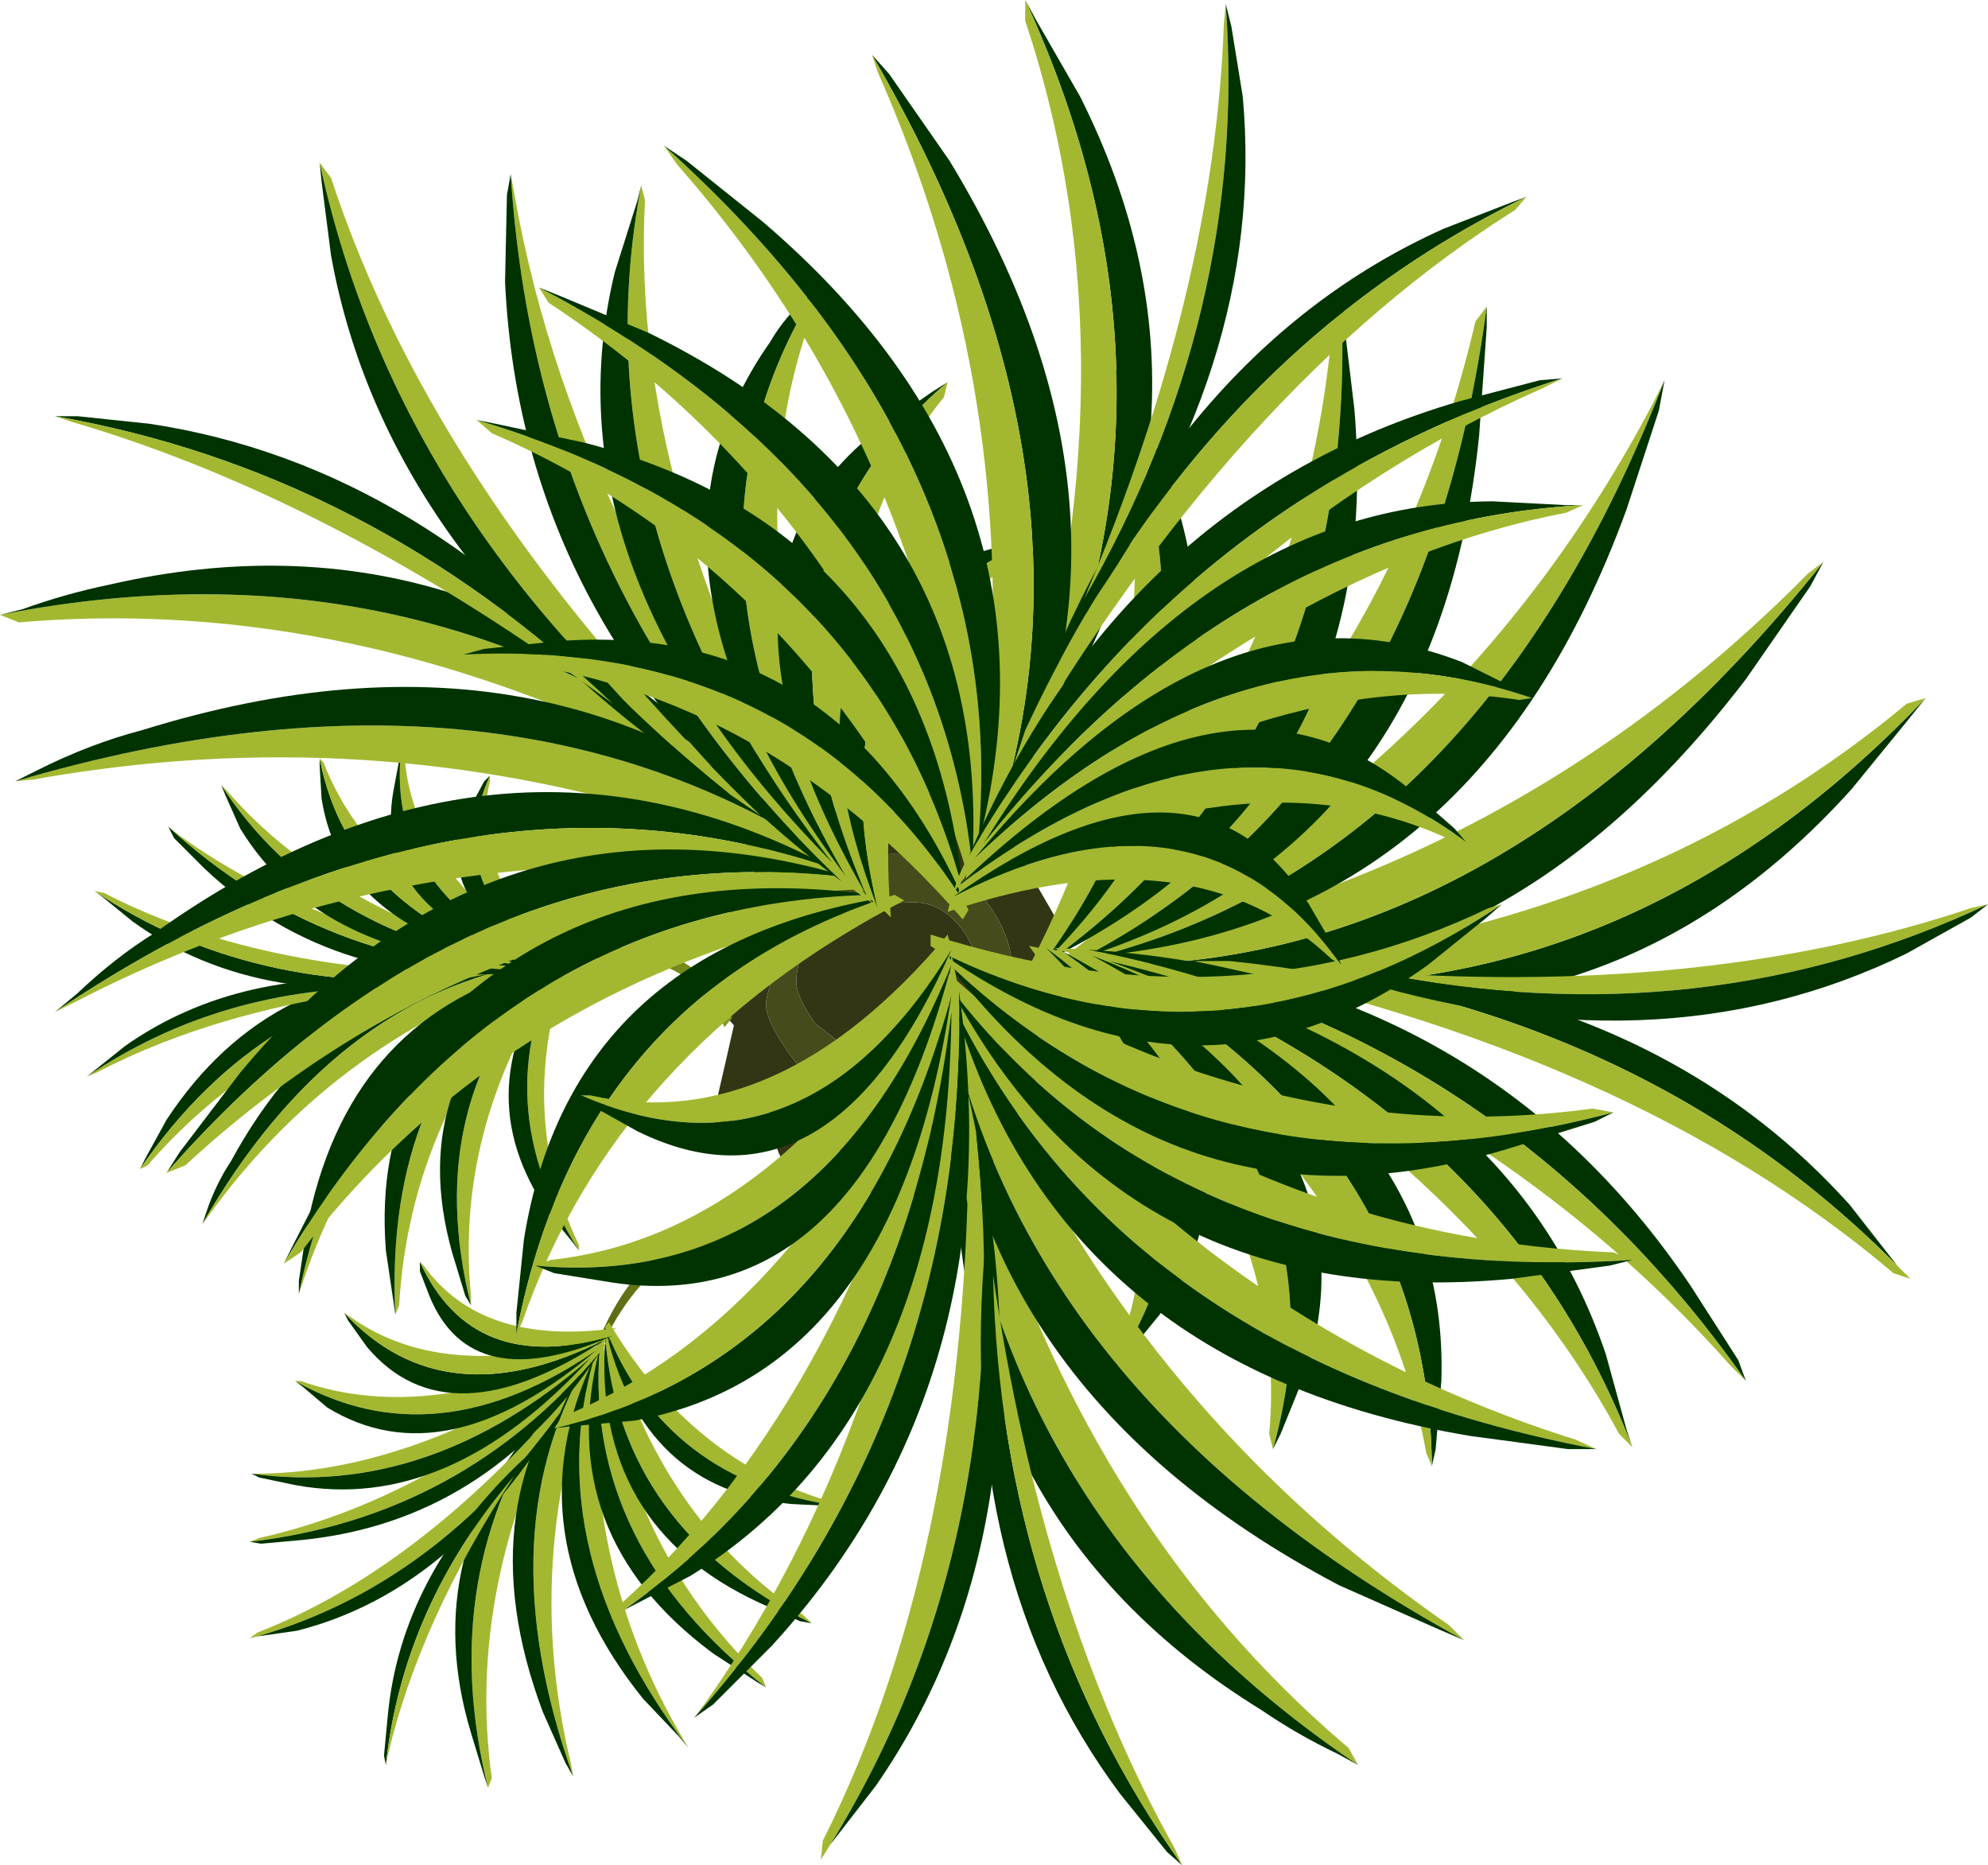 <?xml version="1.0" encoding="UTF-8" standalone="no"?>
<svg xmlns:xlink="http://www.w3.org/1999/xlink" height="49.3px" width="52.55px" xmlns="http://www.w3.org/2000/svg">
  <g transform="matrix(1, 0, 0, 1, -2.9, -8.25)">
    <path d="M31.0 34.5 L30.8 35.1 30.3 35.5 30.45 36.3 30.1 37.25 Q29.65 37.75 29.45 38.5 L29.15 38.95 28.75 38.9 Q28.05 38.65 27.4 39.2 L27.1 39.8 26.6 40.25 Q26.15 40.25 25.75 39.5 L25.4 38.65 24.6 38.7 23.95 39.1 Q23.55 39.1 23.4 38.45 L23.2 37.35 Q22.7 37.35 22.4 37.7 L22.05 38.1 21.85 38.0 21.75 37.75 22.05 36.45 22.3 35.35 21.95 34.95 21.55 34.6 21.95 33.85 22.3 33.2 22.2 32.95 22.1 32.65 Q22.1 32.15 23.15 31.9 L22.85 31.35 22.55 30.75 22.65 30.45 22.85 30.4 23.8 30.45 24.6 30.5 24.85 29.65 25.2 29.75 26.3 29.9 26.55 29.7 26.85 29.3 Q27.25 28.9 27.75 29.45 L28.3 30.1 28.65 30.45 28.95 30.2 Q29.2 29.95 29.35 30.0 L30.8 32.5 30.65 33.1 30.45 33.6 30.75 34.0 31.0 34.5 M23.95 34.2 Q23.95 33.45 24.55 32.85 25.35 32.15 26.95 32.1 27.8 32.05 28.4 32.9 28.85 33.65 28.85 34.3 L28.6 35.45 Q28.15 36.05 26.85 36.25 L25.6 36.2 24.45 35.3 Q23.95 34.6 23.95 34.2 M23.15 34.8 Q23.15 35.25 23.8 36.15 24.75 37.45 26.2 37.5 28.05 37.5 29.0 35.8 29.65 34.75 29.65 33.85 29.65 32.85 28.75 31.8 27.65 30.65 26.1 30.85 L26.35 30.95 26.2 30.95 26.15 31.1 25.9 31.0 Q24.95 31.0 23.95 32.8 23.15 34.3 23.15 34.8" fill="#323614" fill-rule="evenodd" stroke="none"/>
    <path d="M23.95 34.2 Q23.95 34.6 24.45 35.3 L25.6 36.2 26.85 36.25 Q28.15 36.05 28.6 35.45 L28.85 34.3 Q28.85 33.65 28.4 32.9 27.8 32.05 26.95 32.1 25.35 32.15 24.55 32.85 23.95 33.45 23.95 34.2 M23.15 34.8 Q23.15 34.3 23.95 32.8 24.95 31.0 25.9 31.0 L26.15 31.1 26.2 30.95 26.35 30.95 26.1 30.85 Q27.65 30.65 28.75 31.8 29.65 32.85 29.65 33.85 29.65 34.75 29.0 35.8 28.05 37.5 26.2 37.5 24.75 37.45 23.8 36.15 23.15 35.25 23.15 34.8" fill="#454b1b" fill-rule="evenodd" stroke="none"/>
    <path d="M22.05 35.4 Q20.85 32.65 16.75 34.0 L16.8 33.85 Q20.85 32.25 22.25 35.15 L22.05 35.4" fill="url(#gradient0)" fill-rule="evenodd" stroke="none"/>
    <path d="M15.3 33.85 Q9.85 34.4 6.6 39.15 L6.75 38.85 7.3 37.85 Q10.05 33.65 15.3 33.85" fill="#003300" fill-rule="evenodd" stroke="none"/>
    <path d="M15.3 33.85 L15.8 33.9 Q10.15 35.2 6.8 39.05 L6.6 39.15 Q9.85 34.4 15.3 33.85" fill="#a3b830" fill-rule="evenodd" stroke="none"/>
    <path d="M17.1 33.7 Q11.7 34.6 8.25 40.6 L8.35 40.3 Q8.6 39.55 9.0 38.95 11.85 33.7 17.1 33.7" fill="#003300" fill-rule="evenodd" stroke="none"/>
    <path d="M17.1 33.7 L17.6 33.75 Q11.85 35.6 8.4 40.4 L8.25 40.6 Q11.7 34.6 17.1 33.7" fill="#a3b830" fill-rule="evenodd" stroke="none"/>
    <path d="M10.8 42.45 Q12.1 36.15 16.95 33.85 L17.4 33.75 Q12.65 36.95 10.9 42.15 L10.8 42.45" fill="#a3b830" fill-rule="evenodd" stroke="none"/>
    <path d="M10.8 42.45 L10.8 42.1 11.0 40.75 Q12.05 35.25 16.95 33.85 12.1 36.15 10.8 42.45" fill="#003300" fill-rule="evenodd" stroke="none"/>
    <path d="M13.35 43.0 Q13.05 36.85 17.2 33.8 L17.45 33.75 Q13.75 37.65 13.45 42.75 L13.35 43.0" fill="#a3b830" fill-rule="evenodd" stroke="none"/>
    <path d="M13.35 43.0 L13.3 42.65 13.1 41.3 Q12.7 36.1 17.2 33.8 13.05 36.85 13.35 43.0" fill="#003300" fill-rule="evenodd" stroke="none"/>
    <path d="M15.35 42.75 Q14.0 37.35 17.55 33.75 L17.6 33.75 17.8 33.7 Q14.9 37.9 15.35 42.5 L15.35 42.75" fill="#a3b830" fill-rule="evenodd" stroke="none"/>
    <path d="M15.35 42.75 L15.2 42.5 14.85 41.35 Q13.55 36.7 17.55 33.75 14.0 37.35 15.35 42.75" fill="#003300" fill-rule="evenodd" stroke="none"/>
    <path d="M18.2 41.3 Q15.75 37.4 17.7 33.6 L17.8 33.55 17.95 33.55 Q16.5 37.6 18.2 41.15 L18.2 41.3" fill="#a3b830" fill-rule="evenodd" stroke="none"/>
    <path d="M18.2 41.3 L18.05 41.1 17.4 40.3 Q15.15 37.05 17.7 33.6 15.75 37.4 18.2 41.3" fill="#003300" fill-rule="evenodd" stroke="none"/>
    <path d="M15.25 34.1 Q9.85 35.1 6.4 32.6 L5.6 31.95 5.4 31.8 Q9.55 34.6 15.25 34.1" fill="#003300" fill-rule="evenodd" stroke="none"/>
    <path d="M5.4 31.8 L5.65 31.85 Q9.7 33.95 15.75 34.0 L15.25 34.1 Q9.55 34.6 5.4 31.8" fill="#a3b830" fill-rule="evenodd" stroke="none"/>
    <path d="M17.15 33.9 Q11.85 34.55 8.3 31.2 L7.5 30.4 7.35 30.1 Q11.5 33.9 17.15 33.9" fill="#003300" fill-rule="evenodd" stroke="none"/>
    <path d="M7.35 30.1 L7.6 30.3 Q11.6 33.2 17.65 33.85 L17.15 33.9 Q11.5 33.9 7.35 30.1" fill="#a3b830" fill-rule="evenodd" stroke="none"/>
    <path d="M16.85 33.8 Q11.4 33.65 9.25 30.15 L8.85 29.25 8.75 29.0 Q11.35 33.0 16.85 33.8" fill="#003300" fill-rule="evenodd" stroke="none"/>
    <path d="M8.75 29.0 L8.9 29.15 Q11.7 32.4 17.35 33.85 L16.85 33.8 Q11.35 33.0 8.75 29.0" fill="#a3b830" fill-rule="evenodd" stroke="none"/>
    <path d="M17.1 33.8 Q11.95 32.95 11.4 29.35 L11.35 28.5 11.35 28.3 Q12.15 32.4 17.1 33.8" fill="#003300" fill-rule="evenodd" stroke="none"/>
    <path d="M11.35 28.3 L11.45 28.4 Q12.75 31.75 17.4 33.8 L17.1 33.8 Q12.15 32.4 11.35 28.3" fill="#a3b830" fill-rule="evenodd" stroke="none"/>
    <path d="M17.55 33.8 Q13.1 31.95 13.5 28.1 L13.6 28.3 Q13.85 31.45 17.8 33.8 L17.55 33.8" fill="#a3b830" fill-rule="evenodd" stroke="none"/>
    <path d="M13.5 28.1 Q13.1 31.95 17.55 33.8 12.7 32.5 13.3 29.15 L13.45 28.35 13.5 28.1" fill="#003300" fill-rule="evenodd" stroke="none"/>
    <path d="M17.75 33.8 Q14.5 31.75 15.85 28.75 L15.85 28.9 Q15.25 31.4 17.95 33.8 L17.85 33.8 17.75 33.8" fill="#a3b830" fill-rule="evenodd" stroke="none"/>
    <path d="M15.85 28.75 Q14.5 31.75 17.75 33.8 14.0 32.1 15.35 29.55 L15.7 28.9 15.85 28.75" fill="#003300" fill-rule="evenodd" stroke="none"/>
    <path d="M13.3 34.35 Q8.7 34.9 5.45 36.6 L5.2 36.7 Q8.75 34.3 13.3 34.35" fill="#a3b830" fill-rule="evenodd" stroke="none"/>
    <path d="M5.2 36.7 L5.45 36.5 6.2 35.9 Q9.25 33.75 13.7 34.2 L13.3 34.35 Q8.75 34.3 5.2 36.7" fill="#003300" fill-rule="evenodd" stroke="none"/>
    <path d="M23.1 41.3 Q20.2 40.4 18.55 44.4 L18.5 44.25 Q19.95 40.15 23.05 40.95 L23.1 41.3" fill="url(#gradient1)" fill-rule="evenodd" stroke="none"/>
    <path d="M17.5 45.35 L17.9 45.05 Q15.2 50.2 15.9 55.25 L15.8 55.5 Q14.4 49.85 17.5 45.35" fill="#a3b830" fill-rule="evenodd" stroke="none"/>
    <path d="M17.5 45.35 Q14.4 49.85 15.8 55.5 L15.7 55.2 15.35 54.05 Q13.9 49.25 17.5 45.35" fill="#003300" fill-rule="evenodd" stroke="none"/>
    <path d="M18.6 43.95 L18.95 43.55 Q16.6 49.1 18.0 54.9 L18.05 55.2 Q15.7 48.6 18.6 43.95" fill="#a3b830" fill-rule="evenodd" stroke="none"/>
    <path d="M18.6 43.95 Q15.7 48.6 18.05 55.2 L17.85 54.85 17.25 53.5 Q15.15 47.9 18.6 43.95" fill="#003300" fill-rule="evenodd" stroke="none"/>
    <path d="M18.6 44.15 L18.75 43.7 Q18.15 49.45 20.95 54.2 L21.1 54.45 Q17.15 49.25 18.6 44.15" fill="#a3b830" fill-rule="evenodd" stroke="none"/>
    <path d="M18.6 44.15 Q17.15 49.25 21.1 54.45 L20.85 54.15 19.9 53.15 Q16.4 48.8 18.6 44.15" fill="#003300" fill-rule="evenodd" stroke="none"/>
    <path d="M18.75 43.9 L18.85 43.75 Q19.35 49.05 23.05 52.6 L23.15 52.85 Q18.35 49.1 18.75 43.9" fill="#a3b830" fill-rule="evenodd" stroke="none"/>
    <path d="M18.75 43.9 Q18.35 49.1 23.15 52.85 L22.9 52.7 21.75 51.95 Q17.5 48.8 18.75 43.9" fill="#003300" fill-rule="evenodd" stroke="none"/>
    <path d="M18.9 43.6 L18.95 43.55 19.0 43.4 Q20.3 48.35 24.15 50.95 L24.35 51.15 Q19.3 48.65 18.9 43.6" fill="#a3b830" fill-rule="evenodd" stroke="none"/>
    <path d="M18.9 43.6 Q19.3 48.65 24.35 51.15 L24.05 51.1 22.95 50.6 Q18.55 48.55 18.9 43.6" fill="#003300" fill-rule="evenodd" stroke="none"/>
    <path d="M18.9 43.35 L18.9 43.3 19.0 43.2 Q21.2 46.9 24.9 47.95 L25.05 48.05 Q20.5 47.4 18.9 43.35" fill="#a3b830" fill-rule="evenodd" stroke="none"/>
    <path d="M18.9 43.35 Q20.5 47.4 25.05 48.05 L24.8 48.05 23.8 48.0 Q19.85 47.6 18.9 43.35" fill="#003300" fill-rule="evenodd" stroke="none"/>
    <path d="M9.7 51.5 L9.5 51.55 9.7 51.4 Q13.95 49.75 17.9 45.15 L17.7 45.6 Q14.4 50.15 9.7 51.5" fill="#a3b830" fill-rule="evenodd" stroke="none"/>
    <path d="M17.7 45.6 Q14.9 50.3 10.75 51.35 L9.7 51.5 Q14.4 50.15 17.7 45.6" fill="#003300" fill-rule="evenodd" stroke="none"/>
    <path d="M9.5 49.0 L9.75 48.9 Q14.65 47.8 19.05 43.6 L18.75 44.0 Q15.1 48.35 9.5 49.0" fill="#a3b830" fill-rule="evenodd" stroke="none"/>
    <path d="M18.75 44.0 Q15.8 48.45 10.9 48.95 L9.8 49.05 9.5 49.0 Q15.1 48.35 18.75 44.0" fill="#003300" fill-rule="evenodd" stroke="none"/>
    <path d="M9.55 47.2 L9.75 47.2 Q14.05 47.15 18.85 43.8 L18.5 44.15 Q14.25 47.85 9.55 47.2" fill="#a3b830" fill-rule="evenodd" stroke="none"/>
    <path d="M18.5 44.15 Q14.75 48.25 10.7 47.5 L9.75 47.3 9.55 47.2 Q14.25 47.85 18.5 44.15" fill="#003300" fill-rule="evenodd" stroke="none"/>
    <path d="M10.7 44.75 L10.85 44.75 Q14.25 45.95 18.8 43.75 L18.65 43.95 Q14.4 46.85 10.7 44.75" fill="#a3b830" fill-rule="evenodd" stroke="none"/>
    <path d="M18.65 43.95 Q14.65 47.35 11.55 45.45 L10.9 44.9 10.7 44.75 Q14.4 46.85 18.65 43.95" fill="#003300" fill-rule="evenodd" stroke="none"/>
    <path d="M18.9 43.65 Q14.75 46.4 12.6 43.85 L12.1 43.15 12.0 42.95 Q14.65 45.8 18.9 43.65" fill="#003300" fill-rule="evenodd" stroke="none"/>
    <path d="M12.0 42.95 L12.15 43.05 Q14.75 44.9 19.1 43.45 L19.0 43.6 18.9 43.65 Q14.65 45.8 12.0 42.95" fill="#a3b830" fill-rule="evenodd" stroke="none"/>
    <path d="M19.1 43.55 Q15.35 45.2 14.25 42.5 L14.0 41.85 14.0 41.6 Q15.4 44.65 19.1 43.55" fill="#003300" fill-rule="evenodd" stroke="none"/>
    <path d="M14.0 41.6 L14.1 41.7 Q15.65 43.85 19.2 43.35 L19.1 43.4 19.1 43.55 Q15.4 44.65 14.0 41.6" fill="#a3b830" fill-rule="evenodd" stroke="none"/>
    <path d="M13.1 54.9 L13.05 54.65 13.15 53.6 Q13.5 49.85 16.75 46.8 L16.5 47.25 Q13.55 50.7 13.1 54.9" fill="#003300" fill-rule="evenodd" stroke="none"/>
    <path d="M16.5 47.25 Q14.0 51.05 13.15 54.65 L13.1 54.9 Q13.55 50.7 16.5 47.25" fill="#a3b830" fill-rule="evenodd" stroke="none"/>
    <path d="M35.15 34.2 Q45.8 35.1 53.8 26.7 L53.4 27.2 51.85 29.1 Q45.15 36.55 35.15 34.2" fill="#003300" fill-rule="evenodd" stroke="none"/>
    <path d="M35.15 34.2 L34.2 33.85 Q45.55 33.3 53.3 26.85 L53.8 26.7 Q45.8 35.1 35.15 34.2" fill="#a3b830" fill-rule="evenodd" stroke="none"/>
    <path d="M31.7 33.75 Q42.4 34.0 51.1 23.1 L50.75 23.75 49.05 26.2 Q41.75 35.75 31.7 33.75" fill="#003300" fill-rule="evenodd" stroke="none"/>
    <path d="M31.7 33.75 L30.75 33.55 Q42.35 31.85 50.7 23.4 L51.1 23.1 Q42.4 34.0 31.7 33.75" fill="#a3b830" fill-rule="evenodd" stroke="none"/>
    <path d="M46.9 18.3 Q42.05 30.8 32.05 33.5 L31.2 33.65 Q41.35 28.85 46.6 18.9 L46.9 18.3" fill="#a3b830" fill-rule="evenodd" stroke="none"/>
    <path d="M46.9 18.3 L46.75 19.1 45.9 21.7 Q41.95 32.55 32.05 33.5 42.05 30.8 46.9 18.3" fill="#003300" fill-rule="evenodd" stroke="none"/>
    <path d="M42.2 16.35 Q40.55 28.8 31.55 33.55 L31.1 33.5 Q39.5 27.05 41.9 16.75 L42.2 16.35" fill="#a3b830" fill-rule="evenodd" stroke="none"/>
    <path d="M42.2 16.35 L42.2 16.9 42.0 19.75 Q40.9 30.6 31.55 33.55 40.55 28.8 42.2 16.35" fill="#003300" fill-rule="evenodd" stroke="none"/>
    <path d="M38.35 15.95 Q38.9 27.55 30.85 33.5 L30.75 33.55 30.45 33.45 Q37.45 26.1 38.15 16.5 L38.35 15.95" fill="#a3b830" fill-rule="evenodd" stroke="none"/>
    <path d="M38.35 15.95 L38.4 16.55 38.7 19.05 Q39.55 29.05 30.85 33.5 38.9 27.55 38.35 15.95" fill="#003300" fill-rule="evenodd" stroke="none"/>
    <path d="M32.3 17.9 Q35.7 26.65 30.45 33.75 L30.35 33.85 30.1 33.8 Q34.15 26.0 32.35 18.25 L32.3 17.9" fill="#a3b830" fill-rule="evenodd" stroke="none"/>
    <path d="M32.3 17.9 L32.6 18.35 33.5 20.15 Q36.6 27.65 30.45 33.75 35.7 26.65 32.3 17.9" fill="#003300" fill-rule="evenodd" stroke="none"/>
    <path d="M35.4 33.65 Q46.05 33.7 51.8 40.1 L53.05 41.7 Q46.15 34.75 35.4 33.65" fill="#003300" fill-rule="evenodd" stroke="none"/>
    <path d="M53.05 41.7 L53.4 42.05 52.95 41.9 Q46.0 36.0 34.45 33.65 L35.4 33.65 Q46.15 34.75 53.05 41.7" fill="#a3b830" fill-rule="evenodd" stroke="none"/>
    <path d="M31.65 33.35 Q42.05 34.0 47.6 42.25 L48.85 44.2 49.05 44.75 Q42.5 35.45 31.65 33.35" fill="#003300" fill-rule="evenodd" stroke="none"/>
    <path d="M49.05 44.75 L48.65 44.35 Q42.0 36.85 30.75 33.3 L31.65 33.35 Q42.5 35.45 49.05 44.75" fill="#a3b830" fill-rule="evenodd" stroke="none"/>
    <path d="M32.2 33.65 Q42.65 36.05 45.35 44.05 L45.9 46.05 46.05 46.5 Q42.5 37.35 32.2 33.65" fill="#003300" fill-rule="evenodd" stroke="none"/>
    <path d="M46.05 46.5 L45.7 46.15 Q41.55 38.45 31.3 33.35 L32.2 33.65 Q42.5 37.35 46.05 46.5" fill="#a3b830" fill-rule="evenodd" stroke="none"/>
    <path d="M31.75 33.5 Q41.25 37.2 41.0 44.75 L40.85 46.55 40.75 47.0 Q40.65 38.3 31.75 33.5" fill="#003300" fill-rule="evenodd" stroke="none"/>
    <path d="M40.75 47.0 L40.6 46.65 Q39.3 39.4 31.25 33.5 L31.75 33.5 Q40.65 38.3 40.75 47.0" fill="#a3b830" fill-rule="evenodd" stroke="none"/>
    <path d="M31.0 33.4 Q38.7 38.85 36.55 46.55 L36.45 46.15 Q37.05 39.6 30.4 33.3 L30.75 33.35 31.0 33.4" fill="#a3b830" fill-rule="evenodd" stroke="none"/>
    <path d="M36.55 46.55 Q38.7 38.85 31.0 33.4 39.55 38.0 37.4 44.55 L36.75 46.15 36.55 46.55" fill="#003300" fill-rule="evenodd" stroke="none"/>
    <path d="M30.55 33.3 Q36.05 38.75 32.35 44.4 L32.4 44.05 Q34.45 39.15 30.1 33.25 L30.35 33.3 30.55 33.3" fill="#a3b830" fill-rule="evenodd" stroke="none"/>
    <path d="M32.35 44.4 Q36.05 38.75 30.55 33.3 37.05 38.15 33.55 43.0 L32.65 44.1 32.35 44.4" fill="#003300" fill-rule="evenodd" stroke="none"/>
    <path d="M39.25 33.95 Q48.15 34.55 55.0 32.25 L55.45 32.15 Q47.9 35.7 39.25 33.95" fill="#a3b830" fill-rule="evenodd" stroke="none"/>
    <path d="M55.45 32.15 L55.0 32.5 53.3 33.45 Q46.65 36.7 38.3 34.0 L39.25 33.95 Q47.9 35.7 55.45 32.15" fill="#003300" fill-rule="evenodd" stroke="none"/>
    <path d="M2.9 24.5 Q14.1 22.3 22.7 29.0 L23.35 29.75 Q13.35 23.85 3.4 24.7 L2.9 24.5" fill="#a3b830" fill-rule="evenodd" stroke="none"/>
    <path d="M2.9 24.5 L3.5 24.35 Q4.6 23.95 5.8 23.7 15.4 21.5 22.7 29.0 14.1 22.3 2.9 24.5" fill="#003300" fill-rule="evenodd" stroke="none"/>
    <path d="M3.3 28.9 Q16.4 25.05 25.35 31.25 L26.05 31.95 Q15.3 26.8 3.8 28.85 L3.3 28.9" fill="#a3b830" fill-rule="evenodd" stroke="none"/>
    <path d="M3.3 28.9 L3.9 28.6 Q5.3 27.9 6.65 27.55 17.9 24.05 25.35 31.25 16.4 25.05 3.3 28.9" fill="#003300" fill-rule="evenodd" stroke="none"/>
    <path d="M24.9 31.2 Q15.0 27.85 4.35 35.0 L4.95 34.5 Q5.95 33.55 7.0 32.9 16.05 26.45 24.9 31.2" fill="#003300" fill-rule="evenodd" stroke="none"/>
    <path d="M24.9 31.2 L25.75 31.65 Q14.55 29.75 4.95 34.7 L4.35 35.0 Q15.0 27.85 24.9 31.2" fill="#a3b830" fill-rule="evenodd" stroke="none"/>
    <path d="M25.4 31.45 Q15.25 30.2 7.3 39.25 L7.65 38.7 9.25 36.6 Q15.9 28.6 25.4 31.45" fill="#003300" fill-rule="evenodd" stroke="none"/>
    <path d="M25.4 31.45 L25.75 31.75 Q15.2 32.2 7.8 39.05 L7.3 39.25 Q15.25 30.2 25.4 31.45" fill="#a3b830" fill-rule="evenodd" stroke="none"/>
    <path d="M25.95 31.9 Q16.0 32.15 10.4 41.65 L10.65 41.15 11.75 39.0 Q16.25 30.6 25.95 31.9" fill="#003300" fill-rule="evenodd" stroke="none"/>
    <path d="M25.95 31.9 L26.05 31.95 26.3 32.15 Q16.45 34.05 10.85 41.35 L10.4 41.65 Q16.0 32.15 25.95 31.9" fill="#a3b830" fill-rule="evenodd" stroke="none"/>
    <path d="M26.4 31.95 Q18.25 34.6 16.55 43.5 L16.55 42.95 16.75 41.0 Q18.0 33.3 26.4 31.95" fill="#003300" fill-rule="evenodd" stroke="none"/>
    <path d="M26.4 31.95 L26.55 31.9 26.8 32.05 Q19.2 36.0 16.7 43.2 L16.55 43.5 Q18.25 34.6 26.4 31.95" fill="#a3b830" fill-rule="evenodd" stroke="none"/>
    <path d="M11.35 12.55 L11.65 12.95 Q14.45 21.5 23.0 29.8 L22.2 29.25 Q13.45 22.25 11.35 12.55" fill="#a3b830" fill-rule="evenodd" stroke="none"/>
    <path d="M22.2 29.25 Q13.15 23.3 11.65 15.0 L11.4 13.05 11.35 12.55 Q13.45 22.25 22.2 29.25" fill="#003300" fill-rule="evenodd" stroke="none"/>
    <path d="M16.4 12.85 L16.5 13.4 Q18.2 23.05 26.0 32.15 L25.15 31.55 Q17.1 23.9 16.4 12.85" fill="#a3b830" fill-rule="evenodd" stroke="none"/>
    <path d="M25.15 31.55 Q16.7 25.25 16.25 15.7 L16.3 13.4 16.4 12.85 Q17.1 23.9 25.15 31.55" fill="#003300" fill-rule="evenodd" stroke="none"/>
    <path d="M19.85 13.15 L19.95 13.55 Q19.5 22.0 25.55 31.8 L24.9 31.05 Q18.1 22.3 19.85 13.15" fill="#a3b830" fill-rule="evenodd" stroke="none"/>
    <path d="M24.9 31.05 Q17.25 23.3 19.15 15.45 L19.75 13.55 19.85 13.15 Q18.1 22.3 24.9 31.05" fill="#003300" fill-rule="evenodd" stroke="none"/>
    <path d="M24.6 15.7 L24.6 16.0 Q21.85 22.5 25.65 31.7 L25.25 31.4 Q20.15 22.65 24.6 15.7" fill="#a3b830" fill-rule="evenodd" stroke="none"/>
    <path d="M25.25 31.4 Q19.1 23.2 23.25 17.3 23.65 16.6 24.35 16.0 L24.6 15.7 Q20.15 22.65 25.25 31.4" fill="#003300" fill-rule="evenodd" stroke="none"/>
    <path d="M25.8 31.9 Q20.9 23.5 26.25 19.5 L27.55 18.6 27.95 18.35 Q22.1 23.3 25.8 31.9" fill="#003300" fill-rule="evenodd" stroke="none"/>
    <path d="M27.95 18.35 L27.85 18.75 Q23.9 23.6 26.25 32.3 L26.0 32.1 25.8 31.9 Q22.1 23.3 27.95 18.35" fill="#a3b830" fill-rule="evenodd" stroke="none"/>
    <path d="M26.1 32.25 Q23.2 24.75 28.6 22.9 L30.0 22.5 30.4 22.45 Q24.3 24.85 26.1 32.25" fill="#003300" fill-rule="evenodd" stroke="none"/>
    <path d="M30.4 22.45 L30.2 22.7 Q25.85 25.4 26.45 32.5 L26.3 32.35 26.1 32.25 Q24.3 24.85 30.4 22.45" fill="#a3b830" fill-rule="evenodd" stroke="none"/>
    <path d="M4.35 19.25 L4.95 19.25 6.85 19.45 Q14.15 20.55 19.85 27.3 L19.1 26.85 Q12.65 20.7 4.35 19.25" fill="#003300" fill-rule="evenodd" stroke="none"/>
    <path d="M19.1 26.85 Q11.8 21.45 4.8 19.4 L4.35 19.25 Q12.65 20.7 19.1 26.85" fill="#a3b830" fill-rule="evenodd" stroke="none"/>
    <path d="M28.15 38.05 L28.25 37.05 Q31.05 48.1 38.55 54.45 L38.8 54.9 Q29.45 48.6 28.15 38.05" fill="#a3b830" fill-rule="evenodd" stroke="none"/>
    <path d="M28.15 38.05 Q29.45 48.6 38.8 54.9 L38.25 54.6 Q37.2 54.1 36.25 53.45 27.95 48.35 28.15 38.05" fill="#003300" fill-rule="evenodd" stroke="none"/>
    <path d="M27.85 34.55 L27.85 33.6 Q31.75 44.65 41.2 51.2 L41.6 51.6 Q29.8 45.15 27.85 34.55" fill="#a3b830" fill-rule="evenodd" stroke="none"/>
    <path d="M27.85 34.55 Q29.8 45.15 41.6 51.6 L40.9 51.3 38.3 50.15 Q28.05 44.75 27.85 34.55" fill="#003300" fill-rule="evenodd" stroke="none"/>
    <path d="M45.1 46.55 Q32.7 44.2 28.15 34.9 L27.9 34.0 Q34.35 43.1 44.55 46.3 L45.1 46.55" fill="#a3b830" fill-rule="evenodd" stroke="none"/>
    <path d="M45.1 46.55 L44.35 46.55 41.75 46.2 Q31.0 44.4 28.15 34.9 32.7 44.2 45.1 46.55" fill="#003300" fill-rule="evenodd" stroke="none"/>
    <path d="M46.05 41.55 Q34.15 42.3 28.05 34.4 L27.95 33.95 Q35.65 40.95 45.55 41.35 L46.05 41.55" fill="#a3b830" fill-rule="evenodd" stroke="none"/>
    <path d="M46.05 41.55 L45.45 41.7 42.85 42.05 Q32.6 43.0 28.05 34.4 34.15 42.3 46.05 41.55" fill="#003300" fill-rule="evenodd" stroke="none"/>
    <path d="M45.55 37.65 Q35.0 40.45 27.95 33.7 L27.85 33.6 27.85 33.2 Q36.0 38.75 45.0 37.55 L45.55 37.65" fill="#a3b830" fill-rule="evenodd" stroke="none"/>
    <path d="M45.55 37.65 L45.05 37.9 42.8 38.6 Q33.8 41.35 27.95 33.7 35.0 40.45 45.55 37.65" fill="#003300" fill-rule="evenodd" stroke="none"/>
    <path d="M42.6 32.15 Q35.15 37.15 27.65 33.35 L27.5 33.25 27.5 32.95 Q35.5 35.5 42.25 32.25 L42.6 32.15" fill="#a3b830" fill-rule="evenodd" stroke="none"/>
    <path d="M42.6 32.15 L42.2 32.5 40.65 33.75 Q34.45 38.2 27.65 33.35 35.15 37.15 42.6 32.15" fill="#003300" fill-rule="evenodd" stroke="none"/>
    <path d="M24.85 57.0 L24.6 57.4 24.65 56.9 Q28.65 48.95 28.5 37.2 L28.7 38.15 Q29.85 48.9 24.85 57.0" fill="#a3b830" fill-rule="evenodd" stroke="none"/>
    <path d="M28.7 38.15 Q30.8 48.6 26.05 55.45 L24.85 57.0 Q29.85 48.9 28.7 38.15" fill="#003300" fill-rule="evenodd" stroke="none"/>
    <path d="M21.25 53.65 L21.55 53.25 Q27.15 45.3 28.05 33.45 L28.25 34.45 Q28.5 45.5 21.25 53.65" fill="#a3b830" fill-rule="evenodd" stroke="none"/>
    <path d="M28.25 34.45 Q29.7 44.75 23.3 51.75 L21.75 53.3 21.25 53.65 Q28.5 45.5 28.25 34.45" fill="#003300" fill-rule="evenodd" stroke="none"/>
    <path d="M19.4 50.8 L19.05 51.05 19.3 50.65 Q25.5 45.1 28.15 34.05 L28.05 35.0 Q26.75 45.6 19.4 50.8" fill="#a3b830" fill-rule="evenodd" stroke="none"/>
    <path d="M28.05 35.0 Q27.95 45.7 21.15 49.9 L19.4 50.8 Q26.75 45.6 28.05 35.0" fill="#003300" fill-rule="evenodd" stroke="none"/>
    <path d="M28.05 34.55 Q26.6 44.55 19.65 45.8 L17.95 45.95 17.55 46.0 Q25.45 44.15 28.05 34.55" fill="#003300" fill-rule="evenodd" stroke="none"/>
    <path d="M17.55 46.0 L17.75 45.7 Q24.2 43.1 28.0 34.0 L28.05 34.55 Q25.45 44.15 17.55 46.0" fill="#a3b830" fill-rule="evenodd" stroke="none"/>
    <path d="M28.05 33.75 Q24.55 42.4 17.05 41.7 L17.45 41.55 Q23.55 40.9 28.0 33.2 L28.0 33.55 28.05 33.75" fill="#a3b830" fill-rule="evenodd" stroke="none"/>
    <path d="M17.05 41.7 Q24.55 42.4 28.05 33.75 25.6 43.1 19.1 42.15 L17.55 41.9 17.05 41.7" fill="#003300" fill-rule="evenodd" stroke="none"/>
    <path d="M28.05 33.35 Q24.15 39.75 18.25 37.2 L18.5 37.2 Q23.45 38.3 27.95 32.95 L28.0 33.15 28.05 33.35" fill="#a3b830" fill-rule="evenodd" stroke="none"/>
    <path d="M18.25 37.2 Q24.15 39.75 28.05 33.35 24.85 40.65 19.75 38.15 L18.5 37.45 18.25 37.2" fill="#003300" fill-rule="evenodd" stroke="none"/>
    <path d="M34.15 57.55 L33.75 57.2 32.5 55.65 Q28.15 49.8 28.95 41.1 L29.15 41.95 Q29.35 50.8 34.15 57.55" fill="#003300" fill-rule="evenodd" stroke="none"/>
    <path d="M29.15 41.95 Q30.45 50.85 33.95 57.1 L34.15 57.55 Q29.35 50.8 29.15 41.95" fill="#a3b830" fill-rule="evenodd" stroke="none"/>
    <path d="M30.35 27.95 Q34.65 18.35 30.0 8.25 L30.3 8.8 31.45 10.8 Q35.75 19.35 30.35 27.95" fill="#003300" fill-rule="evenodd" stroke="none"/>
    <path d="M30.35 27.95 L29.8 28.75 Q33.05 17.95 30.0 8.8 L30.0 8.25 Q34.65 18.35 30.35 27.95" fill="#a3b830" fill-rule="evenodd" stroke="none"/>
    <path d="M28.9 31.0 Q32.6 21.1 25.95 9.7 L26.4 10.2 28.0 12.5 Q33.95 22.3 28.9 31.0" fill="#003300" fill-rule="evenodd" stroke="none"/>
    <path d="M28.9 31.0 L28.35 31.85 Q30.7 20.55 26.1 10.15 L25.95 9.7 Q32.6 21.1 28.9 31.0" fill="#a3b830" fill-rule="evenodd" stroke="none"/>
    <path d="M20.45 12.1 Q29.7 20.4 28.75 30.6 L28.6 31.45 Q27.75 20.5 20.8 12.6 L20.45 12.1" fill="#a3b830" fill-rule="evenodd" stroke="none"/>
    <path d="M20.45 12.1 L21.05 12.5 23.05 14.1 Q31.25 21.1 28.75 30.6 29.7 20.4 20.45 12.1" fill="#003300" fill-rule="evenodd" stroke="none"/>
    <path d="M17.15 15.85 Q27.5 21.25 28.6 31.1 L28.5 31.45 Q25.6 21.65 17.4 16.25 L17.15 15.85" fill="#a3b830" fill-rule="evenodd" stroke="none"/>
    <path d="M17.15 15.85 L17.65 16.05 20.05 17.05 Q29.15 21.5 28.6 31.1 27.5 21.25 17.15 15.85" fill="#003300" fill-rule="evenodd" stroke="none"/>
    <path d="M15.5 19.35 Q25.8 22.4 28.35 31.75 L28.35 31.85 28.2 32.15 Q24.1 23.25 15.9 19.7 L15.5 19.35" fill="#a3b830" fill-rule="evenodd" stroke="none"/>
    <path d="M15.5 19.35 L16.0 19.45 18.35 19.95 Q27.35 22.3 28.35 31.75 25.8 22.4 15.5 19.35" fill="#003300" fill-rule="evenodd" stroke="none"/>
    <path d="M15.15 25.55 Q24.0 25.1 28.45 32.2 L28.5 32.3 28.35 32.55 Q22.9 26.3 15.5 25.65 L15.15 25.55" fill="#a3b830" fill-rule="evenodd" stroke="none"/>
    <path d="M15.15 25.55 L15.7 25.4 17.6 25.2 Q25.15 24.6 28.45 32.2 24.0 25.1 15.15 25.55" fill="#003300" fill-rule="evenodd" stroke="none"/>
    <path d="M30.0 27.55 Q33.6 17.65 41.05 14.3 L42.85 13.6 43.25 13.45 Q34.6 17.65 30.0 27.55" fill="#003300" fill-rule="evenodd" stroke="none"/>
    <path d="M43.25 13.45 L42.95 13.8 Q35.55 18.45 29.7 28.45 L30.0 27.55 Q34.6 17.65 43.25 13.45" fill="#a3b830" fill-rule="evenodd" stroke="none"/>
    <path d="M28.5 30.9 Q32.55 21.45 41.5 18.85 L43.6 18.3 44.2 18.25 Q33.9 21.5 28.5 30.9" fill="#003300" fill-rule="evenodd" stroke="none"/>
    <path d="M44.2 18.25 L43.7 18.5 Q34.95 22.35 28.1 31.85 28.25 31.3 28.5 30.9 33.9 21.5 44.2 18.25" fill="#a3b830" fill-rule="evenodd" stroke="none"/>
    <path d="M28.9 30.55 Q34.45 21.55 42.35 21.5 L44.3 21.6 44.75 21.6 Q35.6 22.1 28.9 30.55" fill="#003300" fill-rule="evenodd" stroke="none"/>
    <path d="M44.75 21.6 L44.3 21.8 Q36.25 23.35 28.35 31.3 L28.9 30.55 Q35.6 22.1 44.75 21.6" fill="#a3b830" fill-rule="evenodd" stroke="none"/>
    <path d="M28.65 30.95 Q35.0 23.2 41.55 25.75 L43.05 26.5 43.4 26.7 Q35.8 24.1 28.65 30.95" fill="#003300" fill-rule="evenodd" stroke="none"/>
    <path d="M43.4 26.7 L43.05 26.75 Q36.3 25.7 28.45 31.4 L28.65 30.95 Q35.8 24.1 43.4 26.7" fill="#a3b830" fill-rule="evenodd" stroke="none"/>
    <path d="M28.25 31.65 Q35.65 26.05 41.65 30.5 L41.25 30.45 Q35.7 27.85 28.05 32.1 L28.25 31.8 28.25 31.65" fill="#a3b830" fill-rule="evenodd" stroke="none"/>
    <path d="M28.25 31.65 Q35.15 25.0 40.15 29.1 L41.35 30.15 41.65 30.5 Q35.65 26.05 28.25 31.65" fill="#003300" fill-rule="evenodd" stroke="none"/>
    <path d="M28.1 31.95 Q34.65 28.55 38.35 33.75 L38.1 33.6 Q34.45 30.15 27.95 32.35 L28.0 32.15 28.1 31.95" fill="#a3b830" fill-rule="evenodd" stroke="none"/>
    <path d="M38.35 33.75 Q34.65 28.55 28.1 31.95 34.5 27.4 37.5 32.15 L38.2 33.35 38.35 33.75" fill="#003300" fill-rule="evenodd" stroke="none"/>
    <path d="M31.55 24.1 Q35.0 15.95 35.25 8.9 L35.3 8.35 Q35.9 16.55 31.55 24.1" fill="#a3b830" fill-rule="evenodd" stroke="none"/>
    <path d="M35.3 8.35 L35.45 8.95 35.75 10.8 Q36.4 17.95 31.25 24.9 L31.55 24.1 Q35.9 16.55 35.3 8.35" fill="#003300" fill-rule="evenodd" stroke="none"/>
  </g>
  <defs>
    <linearGradient gradientTransform="matrix(-0.006, 0.003, 0.007, -0.011, 19.7, 34.6)" gradientUnits="userSpaceOnUse" id="gradient0" spreadMethod="pad" x1="-819.2" x2="819.2">
      <stop offset="0.0" stop-color="#8aa11c"/>
      <stop offset="1.0" stop-color="#556512"/>
    </linearGradient>
    <linearGradient gradientTransform="matrix(-0.002, 0.006, -0.003, -0.013, 21.0, 42.55)" gradientUnits="userSpaceOnUse" id="gradient1" spreadMethod="pad" x1="-819.2" x2="819.2">
      <stop offset="0.0" stop-color="#8aa11c"/>
      <stop offset="1.0" stop-color="#556512"/>
    </linearGradient>
  </defs>
</svg>
